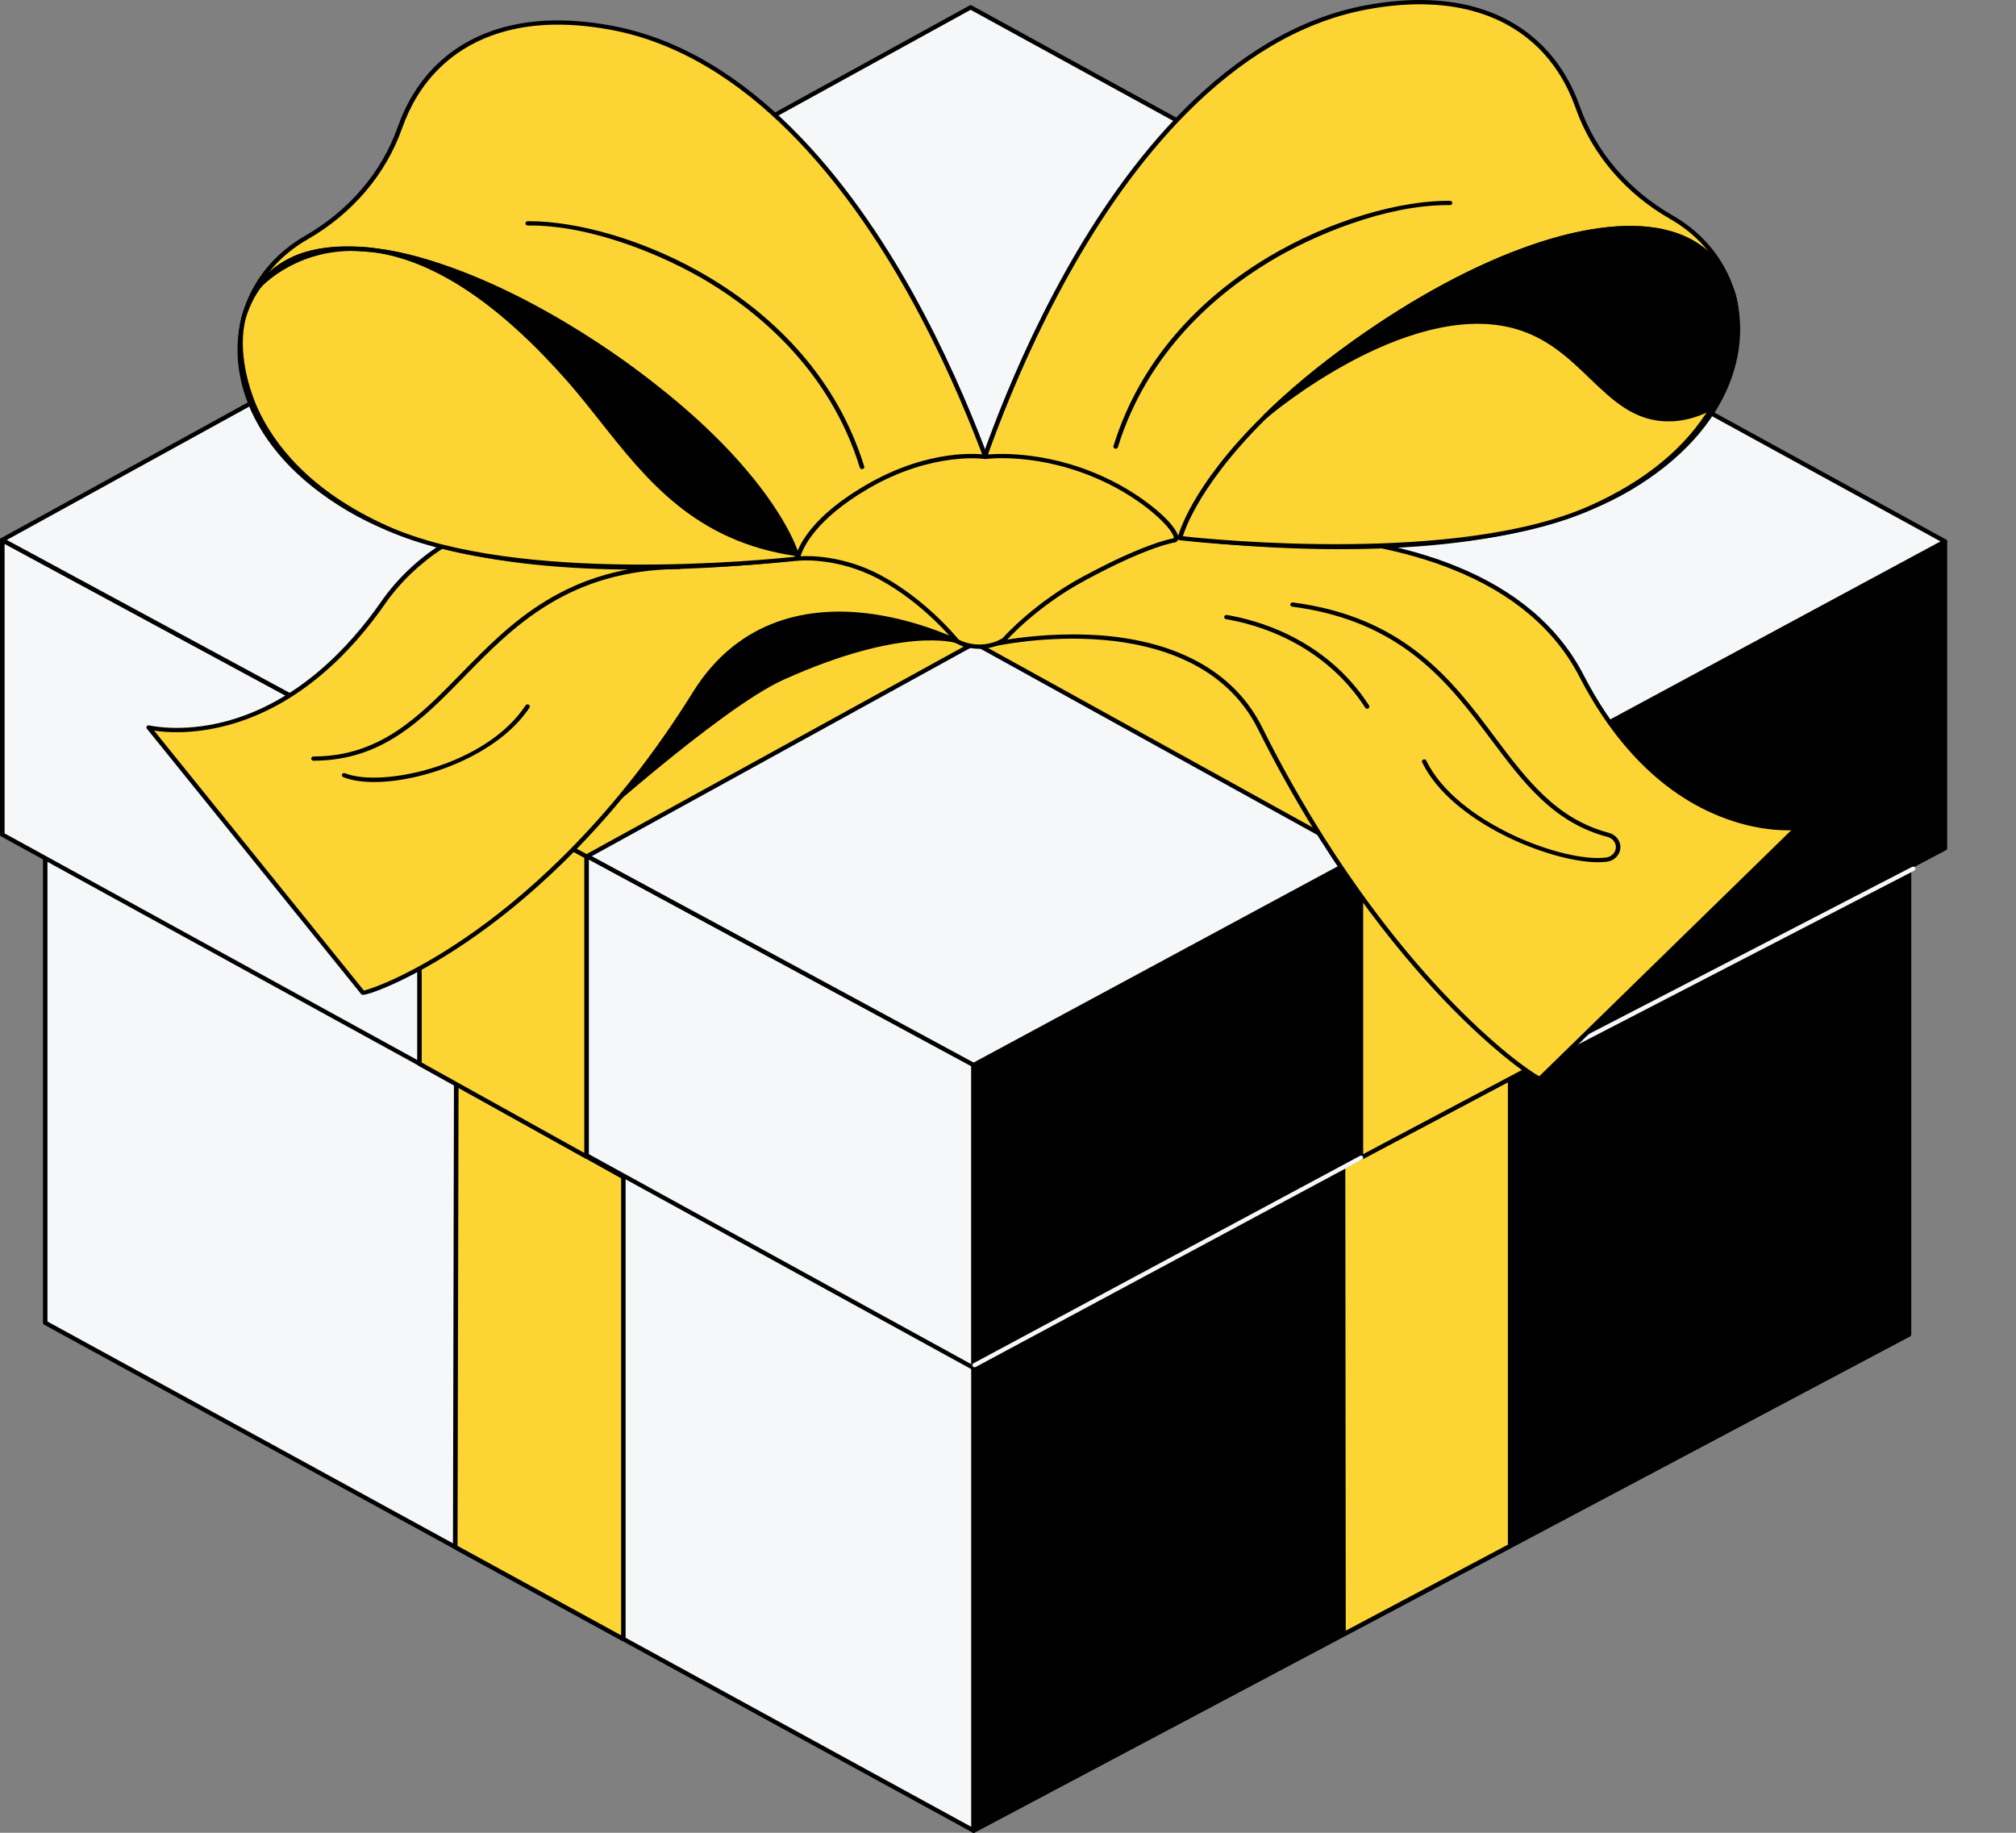 <svg width="22" height="20" viewBox="0 0 22 20" fill="none" xmlns="http://www.w3.org/2000/svg"><rect x="0" y="0" width="22" height="20" fill="#808080" stroke="none"/><g clip-path="url(#clip0_173_3294)"><path d="M10.625 19.977L0.492 14.435V6.695L10.625 12.171V19.977Z" fill="#F5F7F8"></path><path d="M10.626 20C10.621 20 10.617 19.999 10.613 19.997L0.481 14.455C0.477 14.453 0.474 14.45 0.472 14.446C0.47 14.443 0.469 14.439 0.469 14.435V6.695C0.469 6.691 0.47 6.687 0.472 6.684C0.474 6.68 0.477 6.677 0.481 6.675C0.485 6.673 0.489 6.672 0.494 6.672C0.498 6.672 0.502 6.673 0.506 6.675L10.638 12.15C10.642 12.152 10.645 12.155 10.647 12.159C10.65 12.162 10.651 12.166 10.651 12.171V19.977C10.651 19.983 10.648 19.989 10.643 19.993C10.639 19.997 10.633 20 10.626 20ZM0.518 14.421L10.601 19.936V12.184L0.518 6.735V14.421Z" fill="black"></path><path d="M20.832 14.563L10.625 19.978V12.172L20.832 6.582V14.563Z" fill="black"></path><path d="M10.624 20.001C10.618 20.001 10.611 19.998 10.607 19.994C10.602 19.99 10.6 19.984 10.6 19.977V12.171C10.6 12.163 10.604 12.155 10.612 12.151L20.819 6.562C20.823 6.56 20.827 6.559 20.832 6.559C20.836 6.559 20.84 6.56 20.844 6.562C20.848 6.564 20.851 6.567 20.853 6.57C20.855 6.574 20.857 6.578 20.857 6.582V14.563C20.857 14.568 20.855 14.572 20.853 14.575C20.851 14.579 20.848 14.582 20.844 14.584L10.637 19.998C10.633 20 10.629 20.001 10.624 20.001ZM10.649 12.185V19.938L20.807 14.55V6.622L10.649 12.185Z" fill="black"></path><path d="M10.626 11.621V14.928L0.025 9.107V5.895L10.626 11.621Z" fill="#F5F7F8"></path><path d="M10.625 14.951C10.621 14.951 10.616 14.95 10.613 14.948L0.012 9.127C0.009 9.125 0.005 9.122 0.003 9.119C0.001 9.115 6.6471e-07 9.111 1.47912e-07 9.107V5.894C-1.49235e-05 5.89 0.001 5.886 0.003 5.883C0.005 5.879 0.009 5.876 0.012 5.874C0.016 5.872 0.02 5.871 0.025 5.871C0.029 5.871 0.033 5.872 0.037 5.874L10.637 11.601C10.641 11.602 10.644 11.605 10.646 11.609C10.649 11.613 10.65 11.617 10.65 11.621V14.928C10.65 14.931 10.649 14.934 10.648 14.937C10.647 14.94 10.645 14.942 10.643 14.944C10.64 14.947 10.637 14.948 10.634 14.949C10.632 14.95 10.628 14.951 10.625 14.951ZM0.05 9.094L10.6 14.887V11.634L0.05 5.935V9.094Z" fill="black"></path><path d="M21.225 5.916V9.257L10.625 14.873V11.621L21.225 5.916Z" fill="black"></path><path d="M10.624 14.896C10.618 14.896 10.611 14.894 10.607 14.889C10.602 14.885 10.6 14.879 10.6 14.873V11.621C10.6 11.617 10.601 11.613 10.603 11.61C10.605 11.606 10.608 11.603 10.612 11.601L21.212 5.896C21.216 5.894 21.22 5.893 21.225 5.893C21.229 5.893 21.233 5.894 21.237 5.896C21.241 5.898 21.244 5.901 21.246 5.904C21.248 5.908 21.249 5.912 21.249 5.916V9.257C21.249 9.265 21.245 9.273 21.237 9.277L10.637 14.893C10.633 14.895 10.629 14.896 10.624 14.896ZM10.649 11.635V14.833L21.2 9.243V5.956L10.649 11.635Z" fill="black"></path><path d="M0.025 5.893L10.626 11.622L21.226 5.908L10.593 0.08L0.025 5.893Z" fill="#F5F7F8"></path><path d="M10.625 11.645C10.621 11.645 10.617 11.644 10.613 11.642L0.012 5.913C0.009 5.91 0.006 5.908 0.003 5.904C0.001 5.901 1.52422e-05 5.897 1.4915e-07 5.892C-1.49439e-05 5.888 0.001 5.884 0.003 5.881C0.005 5.877 0.009 5.874 0.012 5.872L10.58 0.06C10.584 0.058 10.588 0.057 10.592 0.057C10.597 0.057 10.601 0.058 10.605 0.06L21.238 5.888C21.241 5.89 21.245 5.893 21.247 5.896C21.249 5.9 21.25 5.904 21.25 5.908C21.25 5.912 21.249 5.916 21.247 5.92C21.244 5.923 21.241 5.926 21.238 5.928L10.637 11.642C10.634 11.644 10.629 11.645 10.625 11.645ZM0.074 5.892L10.625 11.595L21.176 5.908L10.592 0.107L0.074 5.892Z" fill="black"></path><path d="M6.803 12.845V17.886L4.969 16.883L4.98 11.828L6.803 12.845Z" fill="#FCD535"></path><path d="M6.803 17.909C6.798 17.909 6.794 17.908 6.79 17.906L4.956 16.903C4.952 16.901 4.949 16.898 4.947 16.894C4.944 16.89 4.943 16.887 4.943 16.883L4.954 11.828C4.954 11.819 4.959 11.812 4.967 11.808C4.971 11.806 4.975 11.805 4.979 11.805C4.984 11.805 4.988 11.806 4.992 11.808L6.815 12.824C6.819 12.826 6.822 12.829 6.824 12.833C6.826 12.836 6.827 12.84 6.827 12.844V17.886C6.827 17.889 6.827 17.892 6.826 17.895C6.824 17.898 6.823 17.9 6.82 17.902C6.818 17.904 6.815 17.906 6.812 17.907C6.809 17.909 6.806 17.909 6.803 17.909ZM4.993 16.869L6.778 17.845V12.858L5.004 11.869L4.993 16.869Z" fill="black"></path><path d="M4.576 11.607V8.354L6.4 9.344V12.62L4.576 11.607Z" fill="#FCD535"></path><path d="M6.401 12.645C6.397 12.645 6.392 12.644 6.389 12.642L4.565 11.629C4.561 11.627 4.558 11.624 4.556 11.62C4.554 11.617 4.553 11.613 4.553 11.609V8.355C4.553 8.351 4.554 8.347 4.556 8.344C4.558 8.34 4.561 8.337 4.565 8.335C4.569 8.333 4.573 8.332 4.578 8.332C4.582 8.332 4.586 8.333 4.59 8.335L6.414 9.326C6.417 9.328 6.421 9.331 6.423 9.334C6.425 9.338 6.426 9.342 6.426 9.346V12.622C6.426 12.628 6.423 12.634 6.419 12.638C6.414 12.643 6.408 12.645 6.401 12.645ZM4.602 11.595L6.376 12.581V9.359L4.602 8.396V11.595Z" fill="black"></path><path d="M16.48 11.77V16.87L14.662 17.834L14.656 12.736L16.48 11.77Z" fill="#FCD535"></path><path d="M14.662 17.857C14.655 17.857 14.649 17.855 14.644 17.85C14.639 17.846 14.637 17.84 14.637 17.834L14.631 12.736C14.631 12.732 14.632 12.727 14.634 12.724C14.636 12.72 14.64 12.717 14.643 12.715L16.467 11.749C16.471 11.747 16.475 11.746 16.48 11.746C16.484 11.746 16.488 11.747 16.492 11.749C16.496 11.751 16.499 11.754 16.501 11.758C16.503 11.761 16.504 11.765 16.504 11.769V16.87C16.504 16.874 16.503 16.878 16.501 16.881C16.499 16.885 16.495 16.888 16.492 16.89L14.674 17.854C14.67 17.856 14.666 17.857 14.662 17.857ZM14.681 12.749L14.686 17.794L16.455 16.856V11.809L14.681 12.749Z" fill="black"></path><path d="M14.852 12.634V9.347L16.675 8.365V11.668L14.852 12.634Z" fill="#FCD535"></path><path d="M14.851 12.657C14.844 12.657 14.838 12.655 14.833 12.65C14.829 12.646 14.826 12.64 14.826 12.634V9.347C14.826 9.343 14.827 9.339 14.829 9.335C14.832 9.331 14.835 9.329 14.839 9.326L16.662 8.345C16.666 8.343 16.67 8.342 16.675 8.342C16.679 8.342 16.683 8.343 16.687 8.345C16.691 8.347 16.694 8.35 16.696 8.353C16.698 8.357 16.7 8.361 16.7 8.365V11.668C16.7 11.676 16.695 11.684 16.687 11.688L14.863 12.654C14.86 12.656 14.855 12.657 14.851 12.657ZM14.876 9.36V12.594L16.65 11.654V8.405L14.876 9.36Z" fill="black"></path><path d="M10.636 14.92C10.631 14.92 10.625 14.918 10.621 14.915C10.617 14.912 10.614 14.907 10.612 14.902C10.611 14.897 10.611 14.892 10.613 14.887C10.615 14.883 10.619 14.879 10.624 14.876L14.839 12.614C14.845 12.61 14.852 12.61 14.858 12.611C14.864 12.613 14.87 12.617 14.873 12.622C14.876 12.627 14.877 12.634 14.876 12.64C14.874 12.646 14.87 12.651 14.864 12.654L10.648 14.917C10.645 14.919 10.64 14.92 10.636 14.92ZM16.667 11.681C16.662 11.681 16.656 11.679 16.652 11.676C16.648 11.672 16.645 11.668 16.643 11.663C16.642 11.658 16.642 11.653 16.644 11.648C16.646 11.643 16.65 11.639 16.655 11.637L20.865 9.46C20.868 9.458 20.871 9.458 20.875 9.457C20.878 9.457 20.881 9.457 20.884 9.458C20.887 9.459 20.89 9.46 20.893 9.462C20.895 9.464 20.898 9.466 20.899 9.469C20.901 9.472 20.902 9.475 20.902 9.478C20.902 9.481 20.902 9.484 20.901 9.487C20.9 9.49 20.899 9.492 20.897 9.495C20.895 9.497 20.892 9.499 20.889 9.501L16.679 11.678C16.675 11.68 16.671 11.681 16.667 11.681Z" fill="#F5F7F8"></path><path d="M6.4 9.347L16.931 3.554L15.153 2.58L4.576 8.354L6.4 9.347Z" fill="#FCD535"></path><path d="M6.401 9.37C6.397 9.37 6.393 9.369 6.389 9.367L4.565 8.374C4.561 8.372 4.558 8.369 4.556 8.366C4.554 8.362 4.553 8.358 4.553 8.354C4.553 8.35 4.554 8.346 4.556 8.342C4.558 8.339 4.561 8.336 4.565 8.334L15.142 2.56C15.146 2.558 15.15 2.557 15.155 2.557C15.159 2.557 15.164 2.558 15.167 2.56L16.945 3.534C16.948 3.536 16.951 3.539 16.954 3.543C16.956 3.546 16.957 3.55 16.957 3.554C16.957 3.558 16.956 3.562 16.954 3.566C16.951 3.569 16.948 3.572 16.945 3.574L6.414 9.367C6.41 9.369 6.406 9.37 6.401 9.37ZM4.627 8.354L6.401 9.32L16.883 3.554L15.155 2.607L4.627 8.354Z" fill="black"></path><path d="M4.324 3.528L14.852 9.347L16.675 8.366L10.382 4.948L6.03 2.586L4.324 3.528Z" fill="#FCD535"></path><path d="M14.851 9.37C14.847 9.37 14.842 9.369 14.838 9.367L4.311 3.548C4.307 3.546 4.304 3.543 4.302 3.539C4.3 3.536 4.299 3.532 4.299 3.528C4.299 3.524 4.3 3.52 4.302 3.516C4.304 3.513 4.307 3.51 4.311 3.508L6.017 2.566C6.021 2.564 6.025 2.563 6.03 2.562C6.034 2.562 6.038 2.564 6.042 2.566L16.687 8.345C16.691 8.347 16.694 8.35 16.696 8.354C16.698 8.357 16.7 8.361 16.7 8.365C16.7 8.369 16.698 8.373 16.696 8.377C16.694 8.381 16.691 8.383 16.687 8.386L14.864 9.367C14.86 9.369 14.855 9.37 14.851 9.37ZM4.372 3.528L14.851 9.32L16.625 8.365L6.03 2.613L4.372 3.528Z" fill="black"></path><path d="M10.444 6.997C10.444 6.997 9.873 6.795 8.538 7.397C7.823 7.72 6.229 9.168 6.229 9.168L6.021 7.555L9.22 6.002L10.444 6.997Z" fill="black"></path><path d="M6.23 9.191C6.224 9.191 6.219 9.189 6.214 9.185C6.209 9.181 6.207 9.176 6.206 9.171L5.998 7.558C5.998 7.553 5.999 7.548 6.001 7.544C6.003 7.54 6.007 7.536 6.011 7.534L9.21 5.981C9.215 5.979 9.22 5.978 9.225 5.979C9.23 5.979 9.234 5.981 9.238 5.984L10.462 6.979C10.466 6.983 10.469 6.987 10.47 6.993C10.471 6.998 10.47 7.004 10.467 7.008C10.464 7.013 10.459 7.017 10.454 7.019C10.448 7.02 10.442 7.02 10.437 7.018C10.428 7.015 9.853 6.83 8.55 7.418C7.847 7.735 6.264 9.17 6.248 9.184C6.243 9.189 6.237 9.191 6.23 9.191ZM6.05 7.568L6.249 9.119C6.49 8.902 7.878 7.67 8.528 7.376C9.561 6.911 10.137 6.921 10.354 6.953L9.218 6.03L6.05 7.568Z" fill="black"></path><path d="M7.582 7.565C5.931 10.223 3.967 10.866 3.959 10.83L1.623 7.936C1.623 7.936 2.993 8.281 4.179 6.58C5.665 4.446 10.053 5.894 10.053 5.894L10.566 7.054C10.566 7.054 8.571 5.973 7.582 7.565Z" fill="#FCD535"></path><path d="M3.961 10.856C3.957 10.856 3.952 10.855 3.948 10.853C3.944 10.851 3.94 10.848 3.938 10.844L1.603 7.952C1.596 7.944 1.596 7.933 1.602 7.925C1.608 7.917 1.619 7.913 1.629 7.916C1.632 7.916 1.973 7.999 2.452 7.875C3.254 7.667 3.822 7.05 4.157 6.569C4.5 6.077 5.024 5.735 5.716 5.552C6.268 5.406 6.927 5.36 7.675 5.415C8.946 5.51 10.05 5.87 10.06 5.874C10.067 5.876 10.072 5.88 10.075 5.887L10.589 7.047C10.593 7.056 10.59 7.066 10.582 7.073C10.578 7.076 10.573 7.078 10.568 7.079C10.563 7.079 10.558 7.078 10.553 7.076C10.548 7.073 10.05 6.806 9.44 6.737C8.625 6.644 8.007 6.928 7.603 7.579C6.756 8.942 5.832 9.758 5.207 10.201C4.546 10.671 4.035 10.856 3.961 10.856ZM1.682 7.973L3.971 10.809C4.043 10.794 4.512 10.639 5.196 10.151C5.812 9.71 6.723 8.902 7.56 7.555C8.077 6.722 8.872 6.625 9.447 6.691C9.942 6.748 10.363 6.931 10.516 7.004L10.034 5.914C9.918 5.877 8.869 5.55 7.67 5.462C6.928 5.407 6.275 5.452 5.729 5.597C5.05 5.777 4.535 6.113 4.199 6.594C3.859 7.083 3.281 7.709 2.462 7.92C2.09 8.016 1.805 7.992 1.682 7.973Z" fill="black"></path><path d="M3.421 8.301C3.415 8.301 3.408 8.299 3.404 8.295C3.399 8.29 3.396 8.284 3.396 8.278C3.396 8.272 3.399 8.266 3.404 8.262C3.408 8.257 3.415 8.255 3.421 8.255C4.149 8.255 4.577 7.816 5.03 7.352C5.57 6.799 6.181 6.172 7.416 6.162C7.43 6.163 7.441 6.172 7.441 6.185C7.441 6.188 7.441 6.191 7.44 6.194C7.438 6.197 7.437 6.199 7.434 6.202C7.432 6.204 7.429 6.206 7.426 6.207C7.423 6.208 7.42 6.209 7.417 6.209C6.204 6.218 5.6 6.837 5.067 7.383C4.606 7.855 4.171 8.301 3.421 8.301ZM4.082 8.534C3.95 8.534 3.835 8.516 3.747 8.481C3.744 8.48 3.741 8.478 3.738 8.476C3.736 8.474 3.734 8.471 3.733 8.468C3.731 8.465 3.731 8.462 3.731 8.459C3.731 8.456 3.732 8.453 3.733 8.45C3.734 8.447 3.736 8.444 3.738 8.442C3.741 8.44 3.744 8.438 3.747 8.437C3.75 8.436 3.753 8.436 3.757 8.436C3.76 8.436 3.763 8.437 3.766 8.438C4.162 8.597 5.298 8.36 5.736 7.697C5.737 7.695 5.74 7.692 5.742 7.691C5.745 7.689 5.748 7.688 5.751 7.687C5.754 7.686 5.757 7.686 5.761 7.687C5.764 7.687 5.767 7.688 5.77 7.69C5.772 7.691 5.775 7.693 5.777 7.696C5.779 7.698 5.78 7.701 5.781 7.704C5.782 7.707 5.782 7.71 5.781 7.713C5.781 7.716 5.779 7.719 5.778 7.722C5.437 8.239 4.623 8.534 4.082 8.534Z" fill="black"></path><path d="M10.857 7.028L11.53 5.991C11.53 5.991 16.08 5.085 17.261 7.379C18.204 9.21 19.61 9.032 19.61 9.032L16.806 11.771C16.793 11.806 15.14 10.732 13.752 7.947C13.051 6.541 10.857 7.028 10.857 7.028Z" fill="#FCD535"></path><path d="M16.805 11.794C16.751 11.794 16.31 11.492 15.75 10.905C15.223 10.351 14.444 9.391 13.728 7.956C13.371 7.24 12.613 7.032 12.039 6.983C11.414 6.93 10.868 7.049 10.863 7.05C10.858 7.051 10.853 7.051 10.848 7.049C10.844 7.047 10.84 7.045 10.837 7.041C10.834 7.037 10.832 7.033 10.832 7.028C10.832 7.024 10.833 7.019 10.836 7.015L11.508 5.979C11.512 5.973 11.518 5.969 11.524 5.968C11.536 5.966 12.68 5.741 13.953 5.801C14.702 5.836 15.349 5.961 15.876 6.173C16.538 6.438 17.011 6.84 17.283 7.369C17.55 7.887 18.029 8.568 18.798 8.87C19.256 9.05 19.602 9.009 19.606 9.009C19.611 9.008 19.616 9.009 19.621 9.011C19.625 9.014 19.629 9.017 19.631 9.022C19.634 9.026 19.635 9.031 19.634 9.035C19.633 9.04 19.631 9.045 19.627 9.048L16.824 11.786L16.824 11.786C16.819 11.791 16.812 11.794 16.805 11.794L16.805 11.794ZM11.709 6.923C11.816 6.923 11.928 6.927 12.043 6.936C12.885 7.008 13.483 7.354 13.773 7.936C14.478 9.349 15.244 10.3 15.762 10.848C16.314 11.431 16.719 11.707 16.798 11.744L19.547 9.06C19.423 9.064 19.136 9.054 18.779 8.913C17.996 8.606 17.509 7.915 17.238 7.389C16.972 6.871 16.507 6.476 15.857 6.216C15.336 6.006 14.695 5.883 13.952 5.848C12.749 5.791 11.663 5.989 11.545 6.012L10.908 6.994C11.03 6.971 11.336 6.923 11.709 6.923Z" fill="black"></path><path d="M17.439 9.409C16.914 9.409 15.835 8.972 15.519 8.318C15.517 8.313 15.516 8.307 15.519 8.301C15.521 8.295 15.526 8.291 15.532 8.288C15.538 8.286 15.544 8.285 15.55 8.287C15.556 8.29 15.562 8.294 15.564 8.299C15.893 8.979 17.068 9.419 17.53 9.357C17.56 9.353 17.587 9.338 17.606 9.316C17.632 9.286 17.64 9.247 17.628 9.21C17.622 9.192 17.61 9.175 17.596 9.161C17.581 9.148 17.562 9.138 17.543 9.133C16.951 8.978 16.621 8.536 16.27 8.068C15.817 7.463 15.303 6.776 14.101 6.62C14.095 6.62 14.089 6.616 14.085 6.611C14.081 6.606 14.079 6.6 14.08 6.594C14.081 6.588 14.085 6.583 14.09 6.579C14.095 6.575 14.101 6.574 14.108 6.574C15.331 6.733 15.852 7.428 16.311 8.042C16.656 8.502 16.982 8.937 17.556 9.088C17.584 9.095 17.609 9.109 17.63 9.128C17.651 9.147 17.666 9.17 17.675 9.196C17.684 9.221 17.685 9.248 17.68 9.275C17.674 9.301 17.662 9.325 17.644 9.346C17.617 9.377 17.579 9.397 17.537 9.403C17.507 9.407 17.474 9.409 17.439 9.409Z" fill="black"></path><path d="M14.919 7.734C14.911 7.734 14.902 7.73 14.898 7.722C14.431 7.001 13.681 6.807 13.38 6.757C13.377 6.757 13.374 6.756 13.371 6.754C13.368 6.752 13.366 6.75 13.364 6.748C13.362 6.745 13.361 6.742 13.36 6.739C13.359 6.736 13.359 6.733 13.36 6.73C13.36 6.727 13.361 6.724 13.363 6.722C13.365 6.719 13.367 6.717 13.37 6.715C13.373 6.713 13.376 6.712 13.379 6.711C13.383 6.711 13.386 6.711 13.389 6.711C13.697 6.762 14.463 6.96 14.94 7.698C14.943 7.702 14.944 7.706 14.944 7.71C14.944 7.714 14.943 7.718 14.941 7.722C14.938 7.725 14.935 7.728 14.932 7.73C14.928 7.732 14.923 7.734 14.919 7.734Z" fill="black"></path><path d="M10.99 5.673C10.986 5.661 10.636 4.454 9.934 3.196C9.283 2.032 8.189 0.585 6.669 0.303C5.649 0.114 5.074 0.433 4.771 0.735C4.584 0.922 4.45 1.15 4.365 1.393C4.189 1.893 3.824 2.318 3.345 2.592C3.065 2.752 2.851 2.983 2.726 3.273C2.446 3.927 2.672 4.887 3.809 5.557C4.082 5.718 4.393 5.841 4.727 5.935V5.935C5.831 6.244 7.187 6.226 8.241 6.136C9.727 6.008 10.952 5.714 10.964 5.711C10.983 5.707 10.995 5.69 10.99 5.673Z" fill="#FCD535"></path><path d="M6.959 6.216C6.218 6.216 5.418 6.153 4.72 5.957C4.367 5.859 4.056 5.73 3.795 5.576C2.646 4.899 2.418 3.927 2.703 3.265C2.827 2.976 3.044 2.737 3.331 2.572C3.809 2.298 4.168 1.877 4.34 1.386C4.433 1.124 4.571 0.899 4.752 0.719C5.06 0.413 5.642 0.089 6.673 0.28C8.203 0.564 9.302 2.016 9.955 3.185C10.656 4.441 11.01 5.655 11.013 5.667V5.667C11.015 5.674 11.016 5.681 11.015 5.688C11.014 5.695 11.011 5.701 11.007 5.707C11.003 5.714 10.998 5.72 10.992 5.724C10.985 5.729 10.978 5.732 10.97 5.734C10.958 5.737 9.725 6.031 8.243 6.159C7.865 6.191 7.424 6.216 6.959 6.216ZM6.088 0.269C5.429 0.269 5.025 0.516 4.789 0.751C4.612 0.926 4.478 1.145 4.388 1.4C4.211 1.902 3.845 2.332 3.357 2.612C3.079 2.771 2.869 3.003 2.749 3.282C2.472 3.927 2.696 4.874 3.821 5.537C4.079 5.689 4.386 5.815 4.734 5.913C5.864 6.229 7.263 6.196 8.238 6.112C9.717 5.985 10.945 5.691 10.958 5.689C10.96 5.688 10.963 5.686 10.965 5.684C10.965 5.683 10.965 5.683 10.966 5.682C10.966 5.681 10.966 5.68 10.965 5.679C10.962 5.667 10.61 4.458 9.911 3.207C9.263 2.047 8.174 0.606 6.664 0.325C6.453 0.286 6.262 0.269 6.088 0.269Z" fill="black"></path><path d="M8.704 6.095C8.704 6.095 5.757 6.449 4.22 5.762C2.624 5.049 2.521 3.828 2.678 3.4C2.799 3.073 3.024 2.873 3.32 2.778C4.157 2.509 5.564 3.077 6.803 3.962C7.408 4.395 7.824 4.792 8.108 5.124C8.614 5.713 8.704 6.095 8.704 6.095Z" fill="#FCD535"></path><path d="M7.004 6.207C6.077 6.207 4.969 6.122 4.211 5.783C3.334 5.391 2.943 4.86 2.77 4.483C2.559 4.023 2.577 3.608 2.657 3.392C2.774 3.072 2.995 2.858 3.313 2.756C3.714 2.627 4.27 2.682 4.921 2.916C5.524 3.132 6.181 3.487 6.819 3.943C7.351 4.323 7.792 4.715 8.129 5.109C8.633 5.696 8.727 6.074 8.73 6.09C8.731 6.093 8.731 6.096 8.73 6.099C8.73 6.102 8.728 6.105 8.726 6.108C8.724 6.111 8.722 6.113 8.719 6.114C8.716 6.116 8.713 6.117 8.709 6.118C8.694 6.119 7.942 6.207 7.004 6.207ZM3.792 2.734C3.62 2.734 3.466 2.756 3.329 2.8C3.027 2.897 2.816 3.101 2.704 3.407C2.581 3.74 2.688 4.185 2.816 4.465C2.986 4.834 3.369 5.355 4.232 5.741C5.665 6.381 8.368 6.108 8.675 6.075C8.645 5.981 8.514 5.632 8.091 5.138C7.755 4.747 7.318 4.358 6.789 3.98C6.154 3.527 5.502 3.174 4.903 2.959C4.487 2.81 4.111 2.734 3.792 2.734ZM9.407 5.119C9.402 5.119 9.396 5.118 9.392 5.115C9.388 5.112 9.385 5.107 9.383 5.103C9.062 4.061 8.306 3.427 7.73 3.078C7.25 2.788 6.447 2.452 5.759 2.461C5.752 2.461 5.746 2.458 5.741 2.454C5.737 2.45 5.734 2.444 5.734 2.438C5.734 2.432 5.736 2.426 5.741 2.421C5.745 2.417 5.752 2.414 5.758 2.414C5.766 2.414 5.774 2.414 5.782 2.414C6.779 2.414 8.844 3.189 9.431 5.09C9.432 5.093 9.432 5.097 9.432 5.1C9.431 5.104 9.429 5.107 9.427 5.11C9.425 5.113 9.422 5.115 9.418 5.117C9.415 5.119 9.411 5.119 9.407 5.119Z" fill="black"></path><path d="M8.691 6.046C7.347 5.851 6.849 4.874 6.215 4.151C4.064 1.703 2.824 3.127 2.824 3.127C2.824 3.127 3.004 2.886 3.301 2.785C3.626 2.674 4.084 2.707 4.445 2.797C5.192 2.981 6.125 3.477 6.804 3.962C7.409 4.395 8.423 5.303 8.691 6.046Z" fill="black"></path><path d="M8.69 6.069C8.689 6.069 8.688 6.069 8.687 6.068C7.585 5.909 7.056 5.239 6.544 4.591C6.426 4.442 6.314 4.301 6.195 4.165C5.462 3.331 4.762 2.859 4.11 2.758C4.017 2.747 3.922 2.74 3.828 2.738C3.195 2.746 2.846 3.137 2.843 3.141C2.839 3.146 2.833 3.149 2.827 3.15C2.82 3.15 2.814 3.149 2.809 3.145C2.804 3.141 2.8 3.136 2.799 3.13C2.798 3.124 2.8 3.118 2.803 3.113C2.811 3.103 2.992 2.864 3.292 2.762C3.449 2.709 3.635 2.689 3.822 2.692C3.922 2.69 4.022 2.697 4.12 2.713C4.238 2.728 4.351 2.749 4.45 2.774C5.13 2.942 6.059 3.401 6.819 3.943C7.35 4.323 8.43 5.249 8.714 6.038C8.715 6.041 8.715 6.045 8.715 6.049C8.714 6.053 8.713 6.056 8.711 6.059C8.708 6.062 8.705 6.064 8.702 6.066C8.698 6.068 8.694 6.069 8.69 6.069ZM4.708 2.896C5.198 3.123 5.708 3.537 6.234 4.136C6.353 4.272 6.465 4.414 6.584 4.564C7.083 5.196 7.599 5.849 8.653 6.016C8.528 5.697 8.253 5.313 7.855 4.903C7.538 4.576 7.14 4.231 6.788 3.98C6.131 3.51 5.345 3.103 4.708 2.896Z" fill="black"></path><path d="M10.618 5.489C10.631 5.492 11.856 5.785 13.341 5.913C14.396 6.003 15.751 6.022 16.855 5.712C17.19 5.619 17.501 5.495 17.774 5.334C18.911 4.664 19.137 3.705 18.856 3.051C18.732 2.76 18.517 2.529 18.238 2.369C17.759 2.095 17.394 1.67 17.218 1.171C17.133 0.928 16.999 0.699 16.812 0.512C16.509 0.211 15.934 -0.109 14.914 0.08C13.394 0.362 12.3 1.809 11.649 2.973C10.947 4.231 10.596 5.439 10.593 5.451C10.588 5.467 10.599 5.484 10.618 5.489Z" fill="#FCD535"></path><path d="M14.623 5.993C14.158 5.993 13.716 5.968 13.339 5.936C11.856 5.809 10.624 5.514 10.611 5.511L10.611 5.511C10.604 5.509 10.596 5.506 10.59 5.501C10.584 5.497 10.578 5.491 10.574 5.485C10.57 5.479 10.568 5.472 10.567 5.465C10.566 5.458 10.566 5.451 10.568 5.444C10.572 5.432 10.925 4.218 11.627 2.963C12.279 1.794 13.379 0.341 14.908 0.057C15.939 -0.134 16.522 0.19 16.829 0.496C17.01 0.677 17.149 0.901 17.241 1.163C17.414 1.654 17.772 2.076 18.25 2.349C18.538 2.514 18.755 2.753 18.879 3.042C19.163 3.705 18.936 4.677 17.787 5.354C17.525 5.508 17.214 5.636 16.862 5.735C16.163 5.93 15.363 5.993 14.623 5.993ZM10.624 5.466C10.638 5.469 11.866 5.763 13.343 5.89C14.318 5.973 15.718 6.006 16.848 5.69C17.195 5.593 17.503 5.466 17.76 5.314C18.885 4.652 19.11 3.704 18.833 3.059C18.713 2.78 18.503 2.548 18.225 2.389C17.736 2.11 17.37 1.679 17.194 1.178C17.104 0.922 16.969 0.704 16.793 0.528C16.494 0.231 15.927 -0.084 14.918 0.103C13.408 0.383 12.318 1.824 11.671 2.984C10.972 4.235 10.62 5.444 10.616 5.457C10.616 5.457 10.616 5.458 10.616 5.459C10.616 5.46 10.617 5.461 10.617 5.461C10.619 5.464 10.621 5.465 10.624 5.466Z" fill="black"></path><path d="M18.687 4.443C18.455 4.833 18.045 5.233 17.359 5.54C15.823 6.226 12.875 5.872 12.875 5.872C12.875 5.872 13.004 5.332 13.807 4.544H13.807V4.544C13.807 4.544 13.807 4.544 13.808 4.543C14.059 4.297 14.377 4.026 14.777 3.74C16.453 2.542 18.441 1.925 18.901 3.177C18.991 3.422 18.996 3.924 18.687 4.443Z" fill="#FCD535"></path><path d="M14.578 5.984C13.64 5.984 12.888 5.897 12.873 5.895C12.87 5.895 12.866 5.893 12.863 5.892C12.86 5.89 12.858 5.888 12.856 5.885C12.854 5.883 12.852 5.88 12.852 5.876C12.851 5.873 12.851 5.87 12.852 5.867C12.857 5.844 12.991 5.311 13.79 4.528C13.79 4.527 13.791 4.527 13.791 4.526C13.792 4.526 13.792 4.526 13.792 4.526C14.069 4.254 14.396 3.983 14.763 3.721C16.112 2.757 17.44 2.297 18.229 2.521C18.568 2.617 18.803 2.835 18.926 3.169C19.004 3.381 19.046 3.89 18.71 4.454V4.454C18.437 4.913 17.986 5.285 17.371 5.56C16.613 5.899 15.505 5.984 14.578 5.984ZM12.908 5.852C13.214 5.886 15.918 6.158 17.35 5.518C17.956 5.248 18.399 4.882 18.667 4.431V4.431C18.994 3.881 18.954 3.389 18.879 3.184C18.762 2.865 18.538 2.657 18.214 2.565C17.822 2.454 17.281 2.517 16.65 2.747C16.059 2.962 15.417 3.312 14.793 3.758C14.427 4.019 14.102 4.289 13.827 4.559C13.826 4.56 13.825 4.56 13.825 4.561L13.824 4.561C13.414 4.964 13.184 5.301 13.064 5.512C12.966 5.684 12.923 5.803 12.908 5.852ZM12.175 4.897C12.171 4.897 12.168 4.896 12.164 4.894C12.161 4.893 12.158 4.89 12.155 4.887C12.153 4.885 12.152 4.881 12.151 4.878C12.15 4.874 12.15 4.871 12.151 4.867C12.739 2.966 14.803 2.191 15.801 2.191C15.809 2.191 15.816 2.191 15.824 2.192C15.831 2.192 15.837 2.194 15.842 2.198C15.846 2.203 15.849 2.209 15.849 2.215C15.849 2.221 15.846 2.227 15.841 2.231C15.837 2.236 15.83 2.238 15.824 2.238H15.823C15.815 2.238 15.806 2.238 15.798 2.238C15.116 2.238 14.326 2.569 13.853 2.856C13.276 3.204 12.521 3.839 12.199 4.88C12.197 4.885 12.194 4.889 12.19 4.892C12.186 4.895 12.181 4.897 12.175 4.897Z" fill="black"></path><path d="M18.688 4.443C18.566 4.512 18.422 4.564 18.259 4.574C17.531 4.617 17.323 3.771 16.517 3.559C15.343 3.25 13.85 4.508 13.809 4.543C14.06 4.297 14.377 4.026 14.778 3.74C16.454 2.542 18.441 1.925 18.902 3.177C18.992 3.422 18.997 3.924 18.688 4.443Z" fill="black"></path><path d="M18.205 4.598C17.836 4.598 17.599 4.37 17.348 4.129C17.117 3.907 16.879 3.678 16.509 3.581C15.91 3.423 15.221 3.69 14.75 3.942C14.221 4.224 13.841 4.546 13.825 4.56C13.82 4.564 13.814 4.566 13.807 4.566C13.801 4.566 13.795 4.564 13.79 4.559C13.786 4.555 13.783 4.549 13.783 4.543C13.783 4.537 13.786 4.531 13.79 4.527C14.067 4.255 14.394 3.984 14.762 3.721C16.111 2.757 17.439 2.297 18.228 2.521C18.568 2.617 18.802 2.835 18.925 3.169C19.003 3.381 19.045 3.89 18.709 4.454C18.707 4.457 18.704 4.46 18.701 4.462C18.559 4.542 18.411 4.588 18.26 4.597C18.241 4.598 18.223 4.598 18.205 4.598ZM16.119 3.486C16.261 3.486 16.395 3.503 16.523 3.536C16.905 3.636 17.159 3.881 17.384 4.097C17.649 4.352 17.879 4.573 18.257 4.55C18.398 4.542 18.537 4.5 18.669 4.425C18.993 3.878 18.953 3.388 18.878 3.184C18.761 2.865 18.537 2.657 18.213 2.565C17.821 2.454 17.28 2.517 16.65 2.747C16.059 2.962 15.416 3.312 14.793 3.758C14.576 3.912 14.374 4.07 14.188 4.229C14.336 4.127 14.52 4.011 14.725 3.902C15.243 3.625 15.71 3.486 16.119 3.486Z" fill="black"></path><path d="M12.038 5.225C11.335 4.901 10.754 4.984 10.754 4.984C10.754 4.984 10.181 4.891 9.46 5.313C8.754 5.725 8.705 6.094 8.705 6.094C8.705 6.094 9.13 6.045 9.602 6.297C10.108 6.568 10.445 6.996 10.445 6.996C10.524 7.037 10.613 7.057 10.703 7.055C10.793 7.052 10.881 7.027 10.957 6.981C10.957 6.981 11.275 6.61 11.832 6.31C12.541 5.927 12.82 5.895 12.82 5.895C12.91 5.841 12.565 5.467 12.038 5.225Z" fill="#FCD535"></path><path d="M10.687 7.08C10.6 7.08 10.512 7.059 10.432 7.018C10.429 7.016 10.426 7.014 10.424 7.011C10.421 7.007 10.085 6.584 9.589 6.319C9.13 6.074 8.712 6.118 8.708 6.119C8.704 6.119 8.7 6.119 8.696 6.117C8.693 6.116 8.69 6.114 8.687 6.112C8.684 6.109 8.682 6.106 8.681 6.103C8.68 6.1 8.679 6.096 8.68 6.093C8.682 6.077 8.738 5.708 9.446 5.295C10.144 4.887 10.698 4.954 10.754 4.962C10.807 4.956 11.377 4.896 12.049 5.206C12.488 5.407 12.85 5.731 12.858 5.864C12.86 5.895 12.843 5.91 12.832 5.916C12.829 5.918 12.826 5.919 12.822 5.919C12.819 5.92 12.537 5.957 11.844 6.332C11.298 6.626 10.979 6.994 10.976 6.997C10.974 6.999 10.972 7.001 10.97 7.003C10.886 7.053 10.787 7.08 10.687 7.08ZM10.461 6.979C10.535 7.017 10.618 7.035 10.702 7.033C10.787 7.03 10.869 7.007 10.94 6.965C10.973 6.928 11.292 6.576 11.819 6.291C12.467 5.942 12.756 5.883 12.808 5.874C12.809 5.872 12.809 5.869 12.809 5.867C12.803 5.775 12.495 5.462 12.027 5.247C11.338 4.93 10.763 5.008 10.757 5.009C10.755 5.009 10.752 5.009 10.749 5.009C10.744 5.008 10.176 4.923 9.472 5.334C8.899 5.669 8.765 5.977 8.736 6.07C8.849 6.064 9.212 6.064 9.614 6.279C10.092 6.535 10.424 6.934 10.461 6.979Z" fill="black"></path></g><defs><clipPath id="clip0_173_3294"><rect width="21.25" height="20" fill="white"></rect></clipPath></defs></svg>